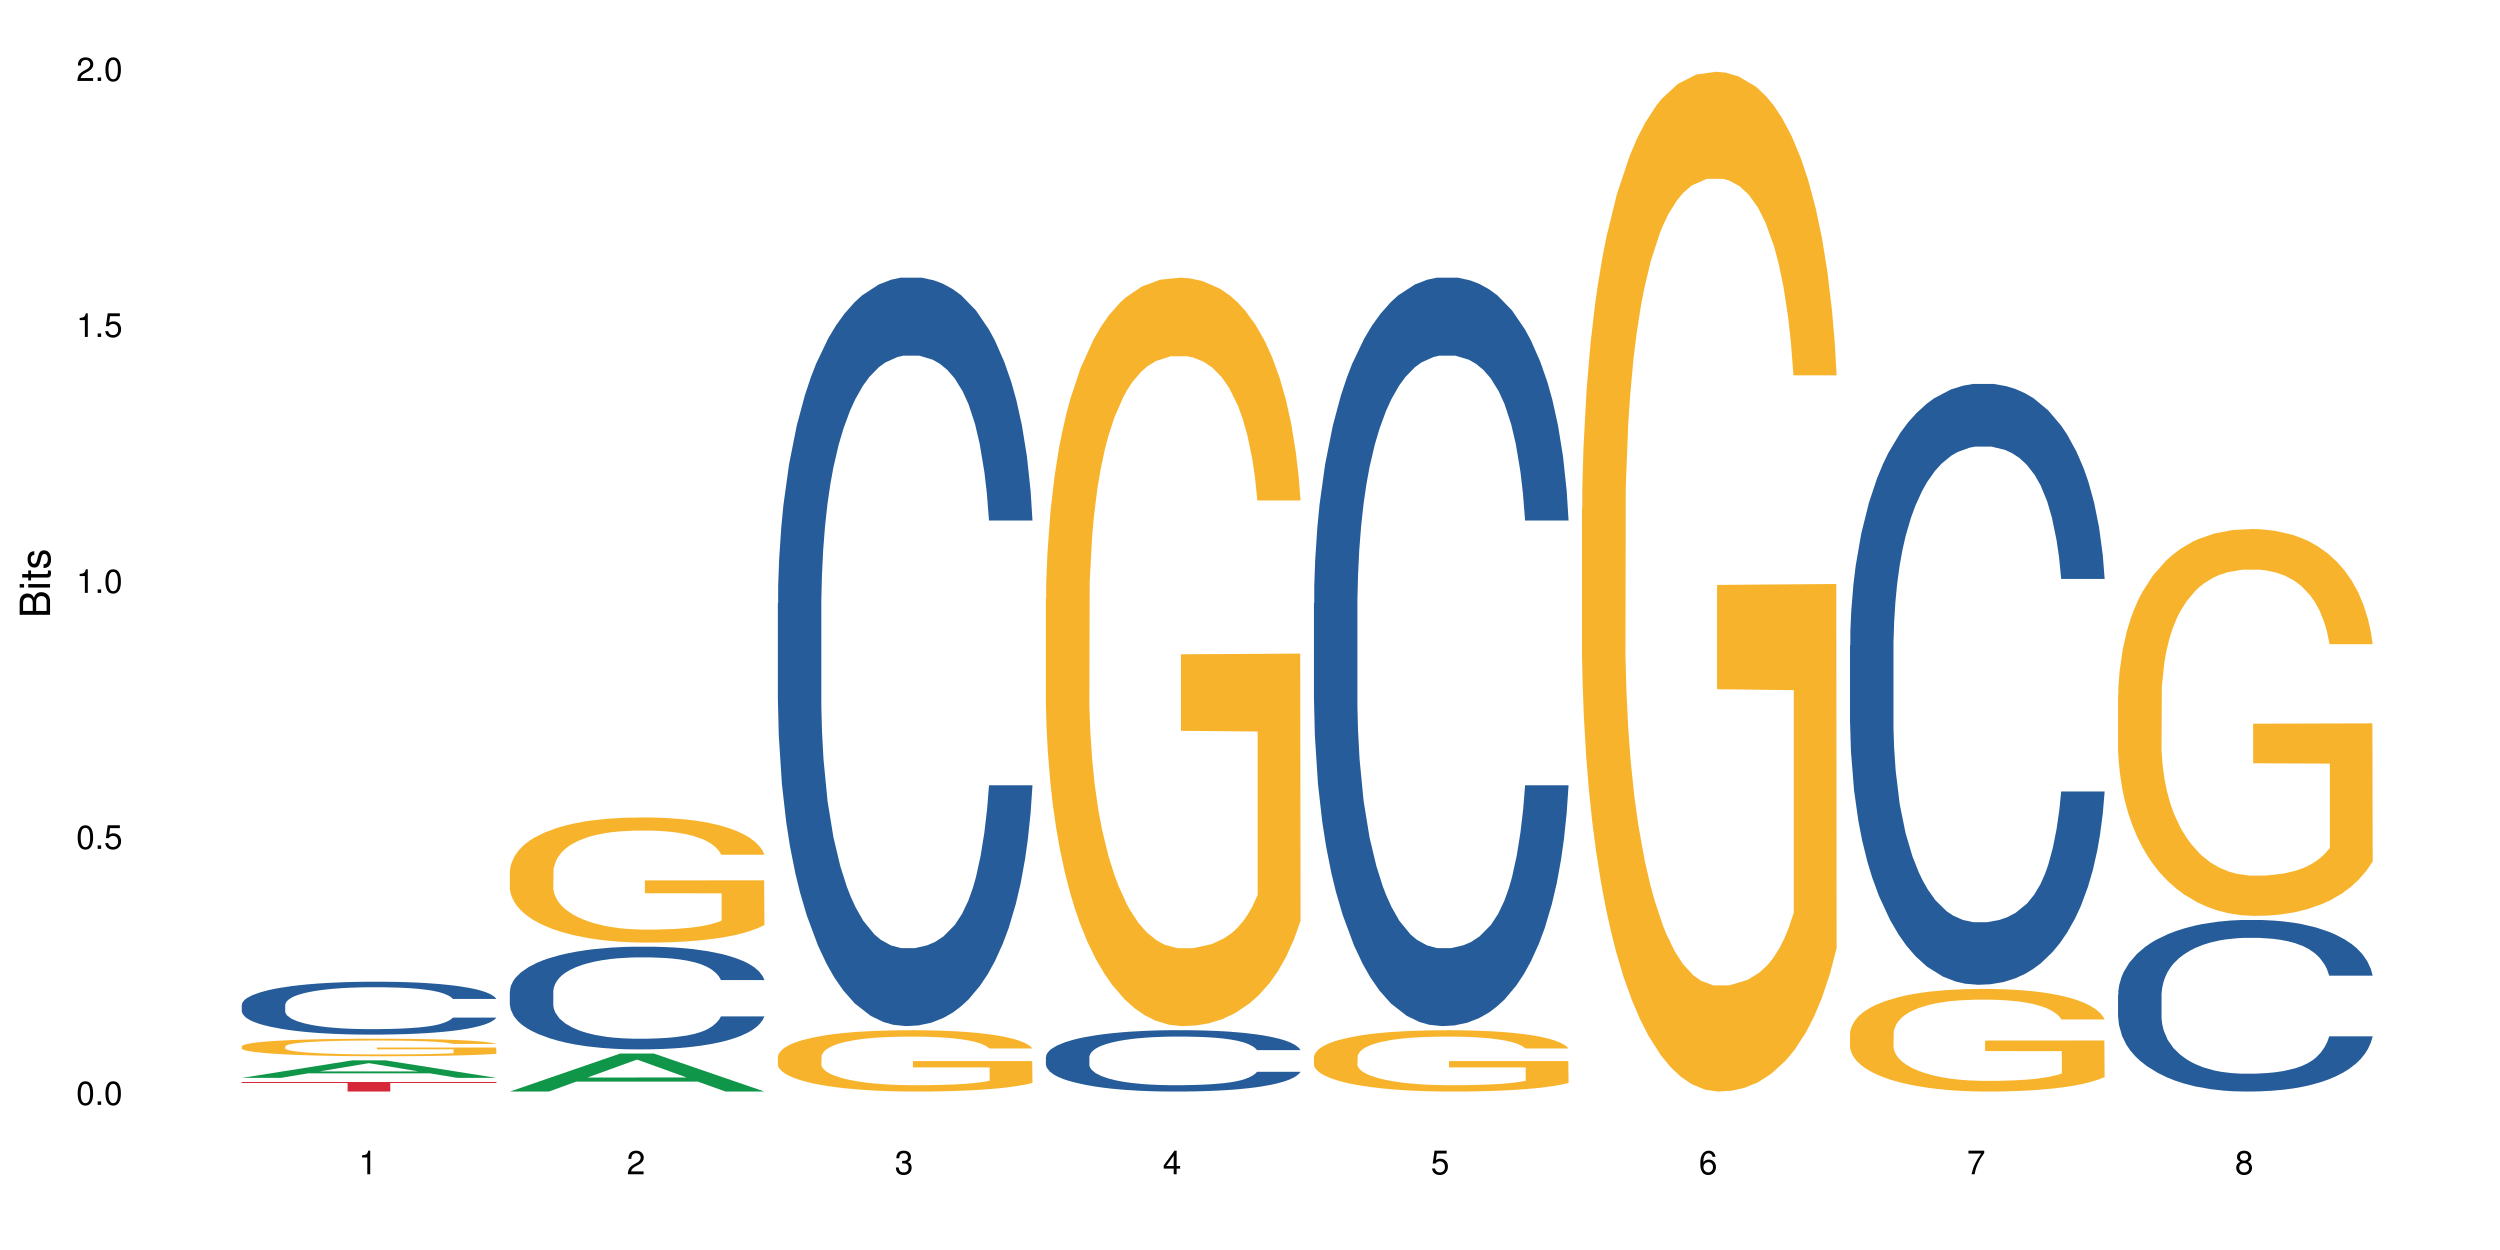 <?xml version="1.0" encoding="UTF-8"?>
<svg xmlns="http://www.w3.org/2000/svg" xmlns:xlink="http://www.w3.org/1999/xlink" width="720pt" height="360pt" viewBox="0 0 720 360" version="1.1">
<defs>
<g>
<symbol overflow="visible" id="glyph0-0">
<path style="stroke:none;" d=""/>
</symbol>
<symbol overflow="visible" id="glyph0-1">
<path style="stroke:none;" d="M 2.641 -6.797 C 2 -6.797 1.422 -6.531 1.078 -6.047 C 0.641 -5.453 0.406 -4.547 0.406 -3.297 C 0.406 -1 1.188 0.219 2.641 0.219 C 4.078 0.219 4.859 -1 4.859 -3.234 C 4.859 -4.562 4.656 -5.438 4.203 -6.047 C 3.844 -6.531 3.281 -6.797 2.641 -6.797 Z M 2.641 -6.047 C 3.547 -6.047 4 -5.125 4 -3.312 C 4 -1.375 3.562 -0.484 2.625 -0.484 C 1.734 -0.484 1.281 -1.422 1.281 -3.281 C 1.281 -5.141 1.734 -6.047 2.641 -6.047 Z M 2.641 -6.047 "/>
</symbol>
<symbol overflow="visible" id="glyph0-2">
<path style="stroke:none;" d="M 1.828 -1 L 0.828 -1 L 0.828 0 L 1.828 0 Z M 1.828 -1 "/>
</symbol>
<symbol overflow="visible" id="glyph0-3">
<path style="stroke:none;" d="M 4.562 -6.797 L 1.062 -6.797 L 0.547 -3.094 L 1.328 -3.094 C 1.719 -3.562 2.047 -3.734 2.578 -3.734 C 3.484 -3.734 4.062 -3.109 4.062 -2.094 C 4.062 -1.125 3.484 -0.531 2.578 -0.531 C 1.828 -0.531 1.375 -0.906 1.188 -1.672 L 0.328 -1.672 C 0.453 -1.109 0.547 -0.844 0.75 -0.594 C 1.125 -0.078 1.828 0.219 2.594 0.219 C 3.969 0.219 4.922 -0.781 4.922 -2.219 C 4.922 -3.562 4.031 -4.484 2.719 -4.484 C 2.25 -4.484 1.859 -4.359 1.469 -4.062 L 1.734 -5.969 L 4.562 -5.969 Z M 4.562 -6.797 "/>
</symbol>
<symbol overflow="visible" id="glyph0-4">
<path style="stroke:none;" d="M 2.484 -4.844 L 2.484 0 L 3.328 0 L 3.328 -6.797 L 2.766 -6.797 C 2.469 -5.75 2.281 -5.609 0.984 -5.453 L 0.984 -4.844 Z M 2.484 -4.844 "/>
</symbol>
<symbol overflow="visible" id="glyph0-5">
<path style="stroke:none;" d="M 4.859 -0.828 L 1.281 -0.828 C 1.359 -1.391 1.672 -1.75 2.5 -2.234 L 3.469 -2.75 C 4.406 -3.266 4.906 -3.969 4.906 -4.812 C 4.906 -5.375 4.672 -5.906 4.266 -6.266 C 3.859 -6.625 3.375 -6.797 2.719 -6.797 C 1.859 -6.797 1.219 -6.5 0.844 -5.922 C 0.609 -5.562 0.5 -5.125 0.484 -4.438 L 1.328 -4.438 C 1.359 -4.906 1.406 -5.188 1.531 -5.406 C 1.75 -5.812 2.188 -6.062 2.703 -6.062 C 3.469 -6.062 4.031 -5.516 4.031 -4.781 C 4.031 -4.25 3.719 -3.797 3.125 -3.438 L 2.234 -2.938 C 0.812 -2.141 0.406 -1.5 0.328 0 L 4.859 0 Z M 4.859 -0.828 "/>
</symbol>
<symbol overflow="visible" id="glyph0-6">
<path style="stroke:none;" d="M 2.125 -3.125 L 2.578 -3.125 C 3.516 -3.125 3.984 -2.703 3.984 -1.891 C 3.984 -1.031 3.469 -0.531 2.578 -0.531 C 1.656 -0.531 1.203 -0.984 1.156 -1.969 L 0.312 -1.969 C 0.344 -1.422 0.438 -1.078 0.609 -0.766 C 0.953 -0.109 1.625 0.219 2.547 0.219 C 3.953 0.219 4.859 -0.609 4.859 -1.906 C 4.859 -2.766 4.516 -3.25 3.703 -3.516 C 4.344 -3.766 4.656 -4.25 4.656 -4.938 C 4.656 -6.109 3.875 -6.797 2.578 -6.797 C 1.203 -6.797 0.484 -6.047 0.453 -4.609 L 1.297 -4.609 C 1.312 -5.016 1.344 -5.25 1.453 -5.453 C 1.641 -5.828 2.062 -6.062 2.594 -6.062 C 3.344 -6.062 3.797 -5.625 3.797 -4.906 C 3.797 -4.422 3.609 -4.141 3.25 -3.984 C 3.016 -3.891 2.719 -3.844 2.125 -3.844 Z M 2.125 -3.125 "/>
</symbol>
<symbol overflow="visible" id="glyph0-7">
<path style="stroke:none;" d="M 3.141 -1.625 L 3.141 0 L 3.984 0 L 3.984 -1.625 L 4.984 -1.625 L 4.984 -2.391 L 3.984 -2.391 L 3.984 -6.797 L 3.359 -6.797 L 0.266 -2.516 L 0.266 -1.625 Z M 3.141 -2.391 L 1 -2.391 L 3.141 -5.359 Z M 3.141 -2.391 "/>
</symbol>
<symbol overflow="visible" id="glyph0-8">
<path style="stroke:none;" d="M 4.781 -5.031 C 4.609 -6.141 3.891 -6.797 2.844 -6.797 C 2.094 -6.797 1.422 -6.438 1.031 -5.828 C 0.609 -5.172 0.406 -4.344 0.406 -3.094 C 0.406 -1.953 0.578 -1.234 0.984 -0.625 C 1.359 -0.078 1.953 0.219 2.703 0.219 C 3.984 0.219 4.922 -0.734 4.922 -2.078 C 4.922 -3.344 4.062 -4.234 2.844 -4.234 C 2.172 -4.234 1.641 -3.969 1.281 -3.469 C 1.281 -5.125 1.828 -6.047 2.797 -6.047 C 3.391 -6.047 3.797 -5.672 3.938 -5.031 Z M 2.734 -3.484 C 3.547 -3.484 4.062 -2.922 4.062 -2 C 4.062 -1.156 3.484 -0.531 2.703 -0.531 C 1.922 -0.531 1.328 -1.188 1.328 -2.047 C 1.328 -2.891 1.906 -3.484 2.734 -3.484 Z M 2.734 -3.484 "/>
</symbol>
<symbol overflow="visible" id="glyph0-9">
<path style="stroke:none;" d="M 4.984 -6.797 L 0.438 -6.797 L 0.438 -5.969 L 4.109 -5.969 C 2.5 -3.656 1.828 -2.234 1.328 0 L 2.219 0 C 2.594 -2.172 3.453 -4.047 4.984 -6.094 Z M 4.984 -6.797 "/>
</symbol>
<symbol overflow="visible" id="glyph0-10">
<path style="stroke:none;" d="M 3.75 -3.578 C 4.453 -4 4.688 -4.344 4.688 -4.984 C 4.688 -6.047 3.844 -6.797 2.641 -6.797 C 1.438 -6.797 0.594 -6.047 0.594 -4.984 C 0.594 -4.359 0.828 -4.016 1.516 -3.578 C 0.734 -3.203 0.359 -2.641 0.359 -1.891 C 0.359 -0.641 1.297 0.219 2.641 0.219 C 3.984 0.219 4.922 -0.641 4.922 -1.875 C 4.922 -2.641 4.531 -3.203 3.75 -3.578 Z M 2.641 -6.047 C 3.359 -6.047 3.812 -5.625 3.812 -4.969 C 3.812 -4.344 3.344 -3.922 2.641 -3.922 C 1.922 -3.922 1.453 -4.344 1.453 -4.984 C 1.453 -5.625 1.922 -6.047 2.641 -6.047 Z M 2.641 -3.203 C 3.484 -3.203 4.062 -2.672 4.062 -1.875 C 4.062 -1.062 3.484 -0.531 2.625 -0.531 C 1.797 -0.531 1.219 -1.078 1.219 -1.875 C 1.219 -2.672 1.797 -3.203 2.641 -3.203 Z M 2.641 -3.203 "/>
</symbol>
<symbol overflow="visible" id="glyph1-0">
<path style="stroke:none;" d=""/>
</symbol>
<symbol overflow="visible" id="glyph1-1">
<path style="stroke:none;" d="M 0 -0.953 L 0 -4.891 C 0 -5.719 -0.234 -6.344 -0.734 -6.797 C -1.188 -7.234 -1.812 -7.469 -2.5 -7.469 C -3.547 -7.469 -4.188 -7 -4.625 -5.875 C -4.984 -6.672 -5.641 -7.094 -6.531 -7.094 C -7.156 -7.094 -7.734 -6.859 -8.141 -6.391 C -8.562 -5.938 -8.75 -5.344 -8.75 -4.5 L -8.75 -0.953 Z M -4.984 -2.062 L -7.766 -2.062 L -7.766 -4.219 C -7.766 -4.844 -7.688 -5.203 -7.453 -5.5 C -7.219 -5.812 -6.859 -5.969 -6.375 -5.969 C -5.906 -5.969 -5.531 -5.812 -5.297 -5.5 C -5.062 -5.203 -4.984 -4.844 -4.984 -4.219 Z M -0.984 -2.062 L -4 -2.062 L -4 -4.781 C -4 -5.328 -3.859 -5.688 -3.578 -5.953 C -3.297 -6.219 -2.922 -6.359 -2.484 -6.359 C -2.062 -6.359 -1.688 -6.219 -1.406 -5.953 C -1.109 -5.688 -0.984 -5.328 -0.984 -4.781 Z M -0.984 -2.062 "/>
</symbol>
<symbol overflow="visible" id="glyph1-2">
<path style="stroke:none;" d="M -6.281 -1.797 L -6.281 -0.797 L 0 -0.797 L 0 -1.797 Z M -8.75 -1.797 L -8.75 -0.797 L -7.484 -0.797 L -7.484 -1.797 Z M -8.75 -1.797 "/>
</symbol>
<symbol overflow="visible" id="glyph1-3">
<path style="stroke:none;" d="M -6.281 -3.047 L -6.281 -2.016 L -8.016 -2.016 L -8.016 -1.016 L -6.281 -1.016 L -6.281 -0.172 L -5.469 -0.172 L -5.469 -1.016 L -0.719 -1.016 C -0.078 -1.016 0.281 -1.453 0.281 -2.234 C 0.281 -2.469 0.25 -2.719 0.188 -3.047 L -0.641 -3.047 C -0.609 -2.922 -0.594 -2.766 -0.594 -2.562 C -0.594 -2.141 -0.719 -2.016 -1.156 -2.016 L -5.469 -2.016 L -5.469 -3.047 Z M -6.281 -3.047 "/>
</symbol>
<symbol overflow="visible" id="glyph1-4">
<path style="stroke:none;" d="M -4.531 -5.25 C -5.766 -5.25 -6.469 -4.422 -6.469 -2.969 C -6.469 -1.516 -5.719 -0.562 -4.547 -0.562 C -3.562 -0.562 -3.094 -1.062 -2.734 -2.562 L -2.516 -3.484 C -2.344 -4.188 -2.094 -4.469 -1.625 -4.469 C -1.047 -4.469 -0.641 -3.875 -0.641 -3 C -0.641 -2.453 -0.797 -2 -1.062 -1.75 C -1.25 -1.594 -1.422 -1.531 -1.875 -1.469 L -1.875 -0.406 C -0.422 -0.453 0.281 -1.266 0.281 -2.922 C 0.281 -4.5 -0.5 -5.516 -1.719 -5.516 C -2.656 -5.516 -3.172 -4.984 -3.469 -3.734 L -3.703 -2.766 C -3.891 -1.953 -4.156 -1.609 -4.594 -1.609 C -5.172 -1.609 -5.547 -2.125 -5.547 -2.938 C -5.547 -3.75 -5.203 -4.172 -4.531 -4.203 Z M -4.531 -5.25 "/>
</symbol>
</g>
</defs>
<g id="surface18626">
<rect x="0" y="0" width="720" height="360" style="fill:rgb(100%,100%,100%);fill-opacity:1;stroke:none;"/>
<path style=" stroke:none;fill-rule:nonzero;fill:rgb(6.275%,58.824%,28.235%);fill-opacity:1;" d="M 69.629 310.43 L 69.707 310.426 L 101.441 305.383 L 111.078 305.383 L 142.965 310.434 L 131.762 310.434 L 123.77 309.117 L 88.746 309.117 L 80.91 310.43 L 69.629 310.43 L 92.117 308.57 L 120.559 308.566 L 106.375 306.207 L 106.219 306.203 L 106.062 306.215 L 92.039 308.566 L 92.117 308.57 Z M 69.629 310.43 "/>
<path style=" stroke:none;fill-rule:nonzero;fill:rgb(14.51%,36.078%,60%);fill-opacity:1;" d="M 69.629 289.371 L 69.719 289.355 L 69.719 289.023 L 69.988 288.492 L 70.613 287.824 L 71.238 287.367 L 72.848 286.547 L 75.086 285.754 L 77.41 285.141 L 79.109 284.777 L 80.629 284.5 L 84.117 283.984 L 86.355 283.723 L 88.77 283.484 L 91.719 283.246 L 93.867 283.109 L 98.695 282.887 L 102.273 282.789 L 105.047 282.746 L 111.039 282.746 L 114.613 282.801 L 117.207 282.871 L 120.07 282.984 L 122.484 283.109 L 126.688 283.414 L 130.445 283.805 L 132.145 284.027 L 134.828 284.457 L 136.883 284.875 L 138.316 285.238 L 139.926 285.754 L 141.355 286.379 L 142.43 287.09 L 142.965 287.688 L 130.445 287.688 L 129.82 287.129 L 129.102 286.699 L 127.762 286.129 L 126.422 285.723 L 124.543 285.32 L 122.844 285.059 L 120.516 284.793 L 118.461 284.625 L 116.312 284.5 L 114.258 284.418 L 110.32 284.332 L 105.762 284.332 L 104.062 284.359 L 100.574 284.473 L 98.695 284.57 L 96.012 284.766 L 94.133 284.945 L 91.898 285.223 L 90.379 285.461 L 88.5 285.82 L 87.16 286.141 L 85.637 286.602 L 84.742 286.949 L 83.938 287.34 L 83.223 287.797 L 82.688 288.285 L 82.328 288.801 L 82.148 289.301 L 82.148 291.457 L 82.328 291.957 L 82.777 292.543 L 83.938 293.391 L 85.637 294.129 L 87.605 294.715 L 89.484 295.129 L 90.559 295.324 L 91.988 295.547 L 94.223 295.828 L 97.445 296.105 L 99.32 296.215 L 102.184 296.328 L 105.137 296.383 L 109.07 296.383 L 112.559 296.328 L 114.883 296.258 L 117.297 296.145 L 120.605 295.91 L 122.664 295.688 L 124.453 295.422 L 125.793 295.16 L 126.688 294.938 L 128.031 294.504 L 129.102 294.031 L 129.906 293.543 L 130.445 293.07 L 142.965 293.07 L 142.43 293.629 L 141.625 294.172 L 140.82 294.574 L 139.566 295.062 L 138.137 295.492 L 136.078 295.98 L 134.379 296.301 L 132.145 296.648 L 130.086 296.91 L 127.852 297.148 L 124.543 297.426 L 122.395 297.566 L 120.07 297.691 L 117.297 297.801 L 113.809 297.898 L 110.055 297.957 L 106.566 297.969 L 102.809 297.941 L 100.035 297.887 L 96.371 297.762 L 91.809 297.512 L 88.5 297.246 L 85.906 296.98 L 83.672 296.703 L 81.168 296.328 L 77.945 295.715 L 75.98 295.242 L 74.637 294.852 L 73.117 294.309 L 72.043 293.824 L 70.793 293.043 L 69.898 292.055 L 69.629 291.289 Z M 69.629 289.371 "/>
<path style=" stroke:none;fill-rule:nonzero;fill:rgb(96.863%,70.196%,16.863%);fill-opacity:1;" d="M 69.629 301.312 L 69.719 301.309 L 69.719 301.215 L 70.078 301.008 L 70.973 300.723 L 72.133 300.488 L 73.387 300.301 L 74.191 300.207 L 75.531 300.066 L 76.695 299.965 L 79.645 299.758 L 83.402 299.562 L 85.461 299.48 L 87.785 299.402 L 91.094 299.316 L 92.613 299.281 L 97.266 299.207 L 102.543 299.164 L 108.355 299.148 L 111.039 299.152 L 114.703 299.172 L 119.711 299.223 L 122.574 299.27 L 124.809 299.316 L 127.137 299.375 L 129.996 299.469 L 132.68 299.578 L 134.828 299.688 L 136.973 299.828 L 138.762 299.977 L 140.281 300.137 L 141.625 300.328 L 142.43 300.492 L 142.965 300.652 L 130.535 300.652 L 129.82 300.492 L 129.016 300.367 L 127.672 300.215 L 126.332 300.105 L 124.988 300.016 L 122.484 299.895 L 120.34 299.824 L 117.656 299.758 L 115.062 299.715 L 112.109 299.688 L 110.32 299.68 L 105.582 299.68 L 101.289 299.711 L 98.785 299.75 L 96.996 299.785 L 94.492 299.855 L 92.973 299.91 L 92.078 299.945 L 89.395 300.09 L 87.605 300.219 L 86.621 300.309 L 85.371 300.445 L 84.477 300.57 L 83.492 300.754 L 82.953 300.895 L 82.238 301.207 L 82.148 302.039 L 82.418 302.211 L 82.953 302.402 L 83.672 302.566 L 84.742 302.742 L 85.816 302.879 L 87.695 303.059 L 89.305 303.176 L 90.559 303.254 L 92.973 303.379 L 93.957 303.422 L 96.281 303.504 L 98.695 303.57 L 101.648 303.625 L 103.883 303.652 L 107.461 303.676 L 112.02 303.676 L 117.387 303.648 L 120.785 303.609 L 123.109 303.574 L 124.633 303.543 L 126.508 303.492 L 127.852 303.445 L 129.102 303.395 L 130.625 303.316 L 130.625 302.211 L 108.535 302.207 L 108.535 301.691 L 142.875 301.688 L 142.965 303.492 L 141.086 303.617 L 138.762 303.734 L 136.527 303.828 L 134.199 303.906 L 130.891 303.992 L 128.207 304.051 L 124.094 304.113 L 120.34 304.156 L 116.402 304.184 L 112.914 304.195 L 108.801 304.203 L 105.137 304.191 L 101.199 304.164 L 98.07 304.129 L 95.207 304.082 L 92.344 304.023 L 88.77 303.926 L 86.441 303.848 L 84.027 303.75 L 81.613 303.633 L 79.469 303.508 L 78.035 303.414 L 76.605 303.301 L 75.086 303.164 L 73.652 303.008 L 72.582 302.863 L 71.598 302.703 L 70.883 302.551 L 70.164 302.344 L 69.809 302.176 L 69.629 302.031 Z M 69.629 301.312 "/>
<path style=" stroke:none;fill-rule:nonzero;fill:rgb(83.922%,15.686%,22.353%);fill-opacity:1;" d="M 69.629 311.613 L 142.965 311.613 L 142.965 311.91 L 112.402 311.91 L 112.402 314.371 L 100.105 314.371 L 100.105 311.914 L 99.926 311.91 L 69.629 311.91 Z M 69.629 311.613 "/>
<path style=" stroke:none;fill-rule:nonzero;fill:rgb(6.275%,58.824%,28.235%);fill-opacity:1;" d="M 146.824 314.359 L 146.902 314.352 L 178.637 303.41 L 188.273 303.41 L 220.16 314.371 L 208.957 314.371 L 200.965 311.508 L 165.941 311.508 L 158.109 314.359 L 146.824 314.359 L 169.312 310.324 L 197.754 310.316 L 183.57 305.199 L 183.414 305.191 L 183.258 305.223 L 169.234 310.316 L 169.312 310.324 Z M 146.824 314.359 "/>
<path style=" stroke:none;fill-rule:nonzero;fill:rgb(14.51%,36.078%,60%);fill-opacity:1;" d="M 146.824 285.523 L 146.914 285.496 L 146.914 284.848 L 147.184 283.82 L 147.809 282.52 L 148.434 281.629 L 150.043 280.035 L 152.281 278.492 L 154.605 277.305 L 156.305 276.602 L 157.824 276.059 L 161.312 275.059 L 163.551 274.547 L 165.965 274.086 L 168.914 273.625 L 171.062 273.355 L 175.891 272.922 L 179.469 272.734 L 182.242 272.652 L 188.234 272.652 L 191.812 272.762 L 194.406 272.895 L 197.266 273.113 L 199.68 273.355 L 203.883 273.949 L 207.641 274.707 L 209.34 275.141 L 212.023 275.977 L 214.078 276.789 L 215.512 277.492 L 217.121 278.492 L 218.551 279.711 L 219.625 281.09 L 220.16 282.25 L 207.641 282.25 L 207.016 281.168 L 206.301 280.332 L 204.957 279.223 L 203.617 278.438 L 201.738 277.656 L 200.039 277.141 L 197.715 276.629 L 195.656 276.301 L 193.512 276.059 L 191.453 275.898 L 187.52 275.734 L 182.957 275.734 L 181.258 275.789 L 177.77 276.004 L 175.891 276.195 L 173.207 276.574 L 171.332 276.926 L 169.094 277.465 L 167.574 277.926 L 165.695 278.629 L 164.355 279.25 L 162.836 280.141 L 161.941 280.816 L 161.137 281.574 L 160.418 282.465 L 159.883 283.414 L 159.523 284.414 L 159.348 285.387 L 159.348 289.578 L 159.523 290.551 L 159.973 291.688 L 161.137 293.336 L 162.836 294.77 L 164.801 295.902 L 166.68 296.715 L 167.754 297.094 L 169.184 297.527 L 171.418 298.066 L 174.641 298.605 L 176.516 298.824 L 179.379 299.039 L 182.332 299.148 L 186.266 299.148 L 189.754 299.039 L 192.078 298.906 L 194.492 298.688 L 197.805 298.23 L 199.859 297.797 L 201.648 297.281 L 202.988 296.77 L 203.883 296.336 L 205.227 295.496 L 206.301 294.578 L 207.105 293.633 L 207.641 292.715 L 220.16 292.715 L 219.625 293.793 L 218.82 294.848 L 218.016 295.633 L 216.762 296.578 L 215.332 297.418 L 213.273 298.363 L 211.574 298.984 L 209.34 299.66 L 207.281 300.176 L 205.047 300.637 L 201.738 301.176 L 199.59 301.445 L 197.266 301.688 L 194.492 301.906 L 191.004 302.094 L 187.25 302.203 L 183.762 302.23 L 180.004 302.176 L 177.234 302.066 L 173.566 301.824 L 169.004 301.336 L 165.695 300.824 L 163.102 300.309 L 160.867 299.77 L 158.363 299.039 L 155.145 297.852 L 153.176 296.93 L 151.832 296.176 L 150.312 295.121 L 149.238 294.172 L 147.988 292.66 L 147.094 290.738 L 146.824 289.254 Z M 146.824 285.523 "/>
<path style=" stroke:none;fill-rule:nonzero;fill:rgb(96.863%,70.196%,16.863%);fill-opacity:1;" d="M 146.824 250.863 L 146.914 250.828 L 146.914 250.172 L 147.273 248.691 L 148.168 246.648 L 149.328 244.969 L 150.582 243.652 L 151.387 242.961 L 152.727 241.973 L 153.891 241.25 L 156.844 239.766 L 160.598 238.383 L 162.656 237.793 L 164.98 237.23 L 168.289 236.605 L 169.809 236.375 L 174.461 235.848 L 179.738 235.52 L 185.551 235.422 L 188.234 235.453 L 191.898 235.586 L 196.91 235.949 L 199.77 236.277 L 202.008 236.605 L 204.332 237.035 L 207.195 237.691 L 209.875 238.484 L 212.023 239.273 L 214.168 240.262 L 215.957 241.316 L 217.477 242.469 L 218.82 243.852 L 219.625 245.004 L 220.16 246.156 L 207.73 246.156 L 207.016 245.004 L 206.211 244.113 L 204.867 243.027 L 203.527 242.238 L 202.184 241.609 L 199.68 240.754 L 197.535 240.227 L 194.852 239.766 L 192.258 239.473 L 189.305 239.273 L 187.52 239.207 L 182.777 239.207 L 178.484 239.438 L 175.98 239.703 L 174.191 239.965 L 171.688 240.457 L 170.168 240.855 L 169.273 241.117 L 166.59 242.137 L 164.801 243.059 L 163.816 243.684 L 162.566 244.672 L 161.672 245.562 L 160.688 246.879 L 160.152 247.867 L 159.434 250.105 L 159.348 256.031 L 159.613 257.281 L 160.152 258.633 L 160.867 259.816 L 161.941 261.07 L 163.012 262.023 L 164.891 263.309 L 166.5 264.164 L 167.754 264.723 L 170.168 265.613 L 171.152 265.91 L 173.477 266.5 L 175.891 266.961 L 178.844 267.359 L 181.078 267.555 L 184.656 267.719 L 189.219 267.719 L 194.582 267.523 L 197.98 267.258 L 200.309 266.996 L 201.828 266.766 L 203.707 266.402 L 205.047 266.074 L 206.301 265.711 L 207.82 265.152 L 207.82 257.281 L 185.73 257.25 L 185.73 253.562 L 220.07 253.531 L 220.16 266.402 L 218.285 267.293 L 215.957 268.148 L 213.723 268.805 L 211.398 269.367 L 208.086 269.992 L 205.406 270.387 L 201.289 270.848 L 197.535 271.145 L 193.598 271.34 L 190.113 271.441 L 185.996 271.473 L 182.332 271.406 L 178.395 271.211 L 175.266 270.945 L 172.402 270.617 L 169.543 270.188 L 165.965 269.496 L 163.641 268.938 L 161.223 268.246 L 158.809 267.422 L 156.664 266.535 L 155.23 265.844 L 153.801 265.055 L 152.281 264.066 L 150.852 262.945 L 149.777 261.926 L 148.793 260.773 L 148.078 259.688 L 147.363 258.203 L 147.004 257.02 L 146.824 256 Z M 146.824 250.863 "/>
<path style=" stroke:none;fill-rule:nonzero;fill:rgb(14.51%,36.078%,60%);fill-opacity:1;" d="M 224.02 173.754 L 224.109 173.555 L 224.109 168.828 L 224.379 161.34 L 225.004 151.883 L 225.633 145.379 L 227.242 133.754 L 229.477 122.523 L 231.801 113.852 L 233.5 108.73 L 235.023 104.789 L 238.508 97.5 L 240.746 93.754 L 243.16 90.406 L 246.113 87.055 L 248.258 85.086 L 253.086 81.934 L 256.664 80.555 L 259.438 79.961 L 265.43 79.961 L 269.008 80.75 L 271.602 81.734 L 274.461 83.312 L 276.875 85.086 L 281.082 89.418 L 284.836 94.938 L 286.535 98.09 L 289.219 104.199 L 291.277 110.109 L 292.707 115.23 L 294.316 122.523 L 295.746 131.391 L 296.82 141.438 L 297.355 149.91 L 284.836 149.91 L 284.211 142.031 L 283.496 135.922 L 282.152 127.844 L 280.812 122.129 L 278.934 116.414 L 277.234 112.672 L 274.91 108.926 L 272.852 106.562 L 270.707 104.789 L 268.648 103.605 L 264.715 102.426 L 260.152 102.426 L 258.453 102.82 L 254.965 104.395 L 253.086 105.773 L 250.406 108.531 L 248.527 111.094 L 246.289 115.035 L 244.77 118.383 L 242.891 123.508 L 241.551 128.039 L 240.031 134.543 L 239.137 139.469 L 238.332 144.984 L 237.613 151.488 L 237.078 158.383 L 236.723 165.676 L 236.543 172.77 L 236.543 203.309 L 236.723 210.402 L 237.168 218.68 L 238.332 230.699 L 240.031 241.141 L 241.996 249.418 L 243.875 255.328 L 244.949 258.086 L 246.379 261.238 L 248.617 265.18 L 251.836 269.121 L 253.715 270.695 L 256.574 272.273 L 259.527 273.062 L 263.461 273.062 L 266.949 272.273 L 269.273 271.289 L 271.691 269.711 L 275 266.363 L 277.055 263.211 L 278.844 259.465 L 280.188 255.723 L 281.082 252.57 L 282.422 246.461 L 283.496 239.762 L 284.301 232.863 L 284.836 226.164 L 297.355 226.164 L 296.82 234.047 L 296.016 241.73 L 295.211 247.445 L 293.957 254.344 L 292.527 260.449 L 290.473 267.348 L 288.773 271.879 L 286.535 276.805 L 284.48 280.547 L 282.242 283.898 L 278.934 287.84 L 276.789 289.809 L 274.461 291.582 L 271.691 293.16 L 268.203 294.539 L 264.445 295.328 L 260.957 295.523 L 257.203 295.129 L 254.43 294.34 L 250.762 292.566 L 246.199 289.02 L 242.891 285.277 L 240.297 281.535 L 238.062 277.594 L 235.559 272.273 L 232.34 263.602 L 230.371 256.902 L 229.031 251.387 L 227.508 243.703 L 226.438 236.805 L 225.184 225.77 L 224.289 211.781 L 224.02 200.945 Z M 224.02 173.754 "/>
<path style=" stroke:none;fill-rule:nonzero;fill:rgb(96.863%,70.196%,16.863%);fill-opacity:1;" d="M 224.02 304.27 L 224.109 304.254 L 224.109 303.93 L 224.469 303.207 L 225.363 302.203 L 226.523 301.383 L 227.777 300.738 L 228.582 300.398 L 229.926 299.914 L 231.086 299.559 L 234.039 298.832 L 237.793 298.156 L 239.852 297.863 L 242.176 297.59 L 245.484 297.285 L 247.004 297.172 L 251.656 296.914 L 256.934 296.75 L 262.746 296.703 L 265.43 296.719 L 269.098 296.785 L 274.105 296.961 L 276.965 297.121 L 279.203 297.285 L 281.527 297.492 L 284.391 297.816 L 287.074 298.203 L 289.219 298.59 L 291.367 299.074 L 293.152 299.59 L 294.676 300.156 L 296.016 300.832 L 296.82 301.398 L 297.355 301.965 L 284.926 301.965 L 284.211 301.398 L 283.406 300.961 L 282.062 300.43 L 280.723 300.043 L 279.383 299.738 L 276.875 299.316 L 274.73 299.059 L 272.047 298.832 L 269.453 298.688 L 266.504 298.59 L 264.715 298.559 L 259.973 298.559 L 255.68 298.672 L 253.176 298.801 L 251.387 298.93 L 248.883 299.172 L 247.363 299.367 L 246.469 299.496 L 243.785 299.996 L 241.996 300.445 L 241.016 300.754 L 239.762 301.238 L 238.867 301.672 L 237.883 302.316 L 237.348 302.801 L 236.633 303.898 L 236.543 306.805 L 236.809 307.418 L 237.348 308.078 L 238.062 308.66 L 239.137 309.273 L 240.207 309.738 L 242.086 310.371 L 243.695 310.789 L 244.949 311.062 L 247.363 311.5 L 248.348 311.645 L 250.672 311.934 L 253.086 312.16 L 256.039 312.355 L 258.273 312.449 L 261.852 312.531 L 266.414 312.531 L 271.777 312.434 L 275.176 312.305 L 277.504 312.176 L 279.023 312.062 L 280.902 311.887 L 282.242 311.723 L 283.496 311.547 L 285.016 311.273 L 285.016 307.418 L 262.926 307.402 L 262.926 305.594 L 297.27 305.578 L 297.355 311.887 L 295.48 312.32 L 293.152 312.742 L 290.918 313.062 L 288.594 313.34 L 285.285 313.645 L 282.602 313.84 L 278.488 314.062 L 274.73 314.211 L 270.797 314.305 L 267.309 314.355 L 263.195 314.371 L 259.527 314.34 L 255.59 314.242 L 252.461 314.113 L 249.598 313.949 L 246.738 313.742 L 243.16 313.402 L 240.836 313.129 L 238.422 312.789 L 236.004 312.387 L 233.859 311.949 L 232.43 311.613 L 230.996 311.223 L 229.477 310.742 L 228.047 310.191 L 226.973 309.691 L 225.988 309.125 L 225.273 308.594 L 224.559 307.867 L 224.199 307.289 L 224.02 306.789 Z M 224.02 304.27 "/>
<path style=" stroke:none;fill-rule:nonzero;fill:rgb(14.51%,36.078%,60%);fill-opacity:1;" d="M 301.219 304.391 L 301.305 304.375 L 301.305 303.988 L 301.574 303.371 L 302.199 302.598 L 302.828 302.066 L 304.438 301.113 L 306.672 300.191 L 308.996 299.48 L 310.695 299.062 L 312.219 298.738 L 315.707 298.141 L 317.941 297.832 L 320.355 297.559 L 323.309 297.285 L 325.453 297.121 L 330.285 296.863 L 333.859 296.75 L 336.633 296.703 L 342.625 296.703 L 346.203 296.77 L 348.797 296.848 L 351.656 296.977 L 354.074 297.121 L 358.277 297.477 L 362.031 297.93 L 363.73 298.188 L 366.414 298.691 L 368.473 299.176 L 369.902 299.594 L 371.512 300.191 L 372.945 300.918 L 374.016 301.742 L 374.555 302.438 L 362.031 302.438 L 361.406 301.789 L 360.691 301.289 L 359.348 300.629 L 358.008 300.16 L 356.129 299.691 L 354.43 299.383 L 352.105 299.078 L 350.047 298.883 L 347.902 298.738 L 345.844 298.641 L 341.91 298.543 L 337.348 298.543 L 335.648 298.578 L 332.16 298.707 L 330.285 298.82 L 327.602 299.043 L 325.723 299.254 L 323.484 299.578 L 321.965 299.852 L 320.086 300.273 L 318.746 300.645 L 317.227 301.176 L 316.332 301.582 L 315.527 302.031 L 314.812 302.566 L 314.273 303.129 L 313.918 303.727 L 313.738 304.309 L 313.738 306.812 L 313.918 307.395 L 314.363 308.074 L 315.527 309.059 L 317.227 309.914 L 319.195 310.59 L 321.07 311.074 L 322.145 311.301 L 323.574 311.562 L 325.812 311.883 L 329.031 312.207 L 330.91 312.336 L 333.77 312.465 L 336.723 312.531 L 340.656 312.531 L 344.145 312.465 L 346.473 312.383 L 348.887 312.254 L 352.195 311.98 L 354.25 311.723 L 356.039 311.414 L 357.383 311.109 L 358.277 310.852 L 359.617 310.348 L 360.691 309.801 L 361.496 309.234 L 362.031 308.688 L 374.555 308.688 L 374.016 309.332 L 373.211 309.961 L 372.406 310.43 L 371.156 310.996 L 369.723 311.496 L 367.668 312.062 L 365.969 312.434 L 363.73 312.836 L 361.676 313.145 L 359.438 313.418 L 356.129 313.742 L 353.984 313.902 L 351.656 314.047 L 348.887 314.176 L 345.398 314.289 L 341.641 314.355 L 338.152 314.371 L 334.398 314.34 L 331.625 314.273 L 327.957 314.129 L 323.398 313.836 L 320.086 313.531 L 317.496 313.223 L 315.258 312.902 L 312.754 312.465 L 309.535 311.754 L 307.566 311.207 L 306.227 310.754 L 304.707 310.125 L 303.633 309.559 L 302.379 308.652 L 301.484 307.508 L 301.219 306.617 Z M 301.219 304.391 "/>
<path style=" stroke:none;fill-rule:nonzero;fill:rgb(96.863%,70.196%,16.863%);fill-opacity:1;" d="M 301.219 172.289 L 301.305 172.094 L 301.305 168.156 L 301.664 159.297 L 302.559 147.09 L 303.723 137.051 L 304.973 129.176 L 305.777 125.043 L 307.121 119.137 L 308.281 114.805 L 311.234 105.945 L 314.988 97.68 L 317.047 94.137 L 319.371 90.789 L 322.68 87.047 L 324.203 85.672 L 328.852 82.52 L 334.129 80.551 L 339.941 79.961 L 342.625 80.16 L 346.293 80.945 L 351.301 83.113 L 354.164 85.082 L 356.398 87.047 L 358.723 89.609 L 361.586 93.547 L 364.27 98.27 L 366.414 102.996 L 368.562 108.898 L 370.352 115.199 L 371.871 122.09 L 373.211 130.359 L 374.016 137.246 L 374.555 144.137 L 362.121 144.137 L 361.406 137.246 L 360.602 131.934 L 359.262 125.438 L 357.918 120.711 L 356.578 116.973 L 354.074 111.852 L 351.926 108.703 L 349.242 105.945 L 346.648 104.176 L 343.699 102.996 L 341.91 102.602 L 337.168 102.602 L 332.875 103.98 L 330.371 105.555 L 328.586 107.129 L 326.078 110.082 L 324.559 112.445 L 323.664 114.02 L 320.98 120.121 L 319.195 125.633 L 318.211 129.375 L 316.957 135.281 L 316.062 140.594 L 315.078 148.469 L 314.543 154.375 L 313.828 167.762 L 313.738 203.195 L 314.008 210.676 L 314.543 218.75 L 315.258 225.836 L 316.332 233.316 L 317.406 239.023 L 319.281 246.703 L 320.895 251.82 L 322.145 255.168 L 324.559 260.484 L 325.543 262.254 L 327.867 265.797 L 330.285 268.555 L 333.234 270.918 L 335.469 272.098 L 339.047 273.082 L 343.609 273.082 L 348.977 271.898 L 352.375 270.324 L 354.699 268.75 L 356.219 267.371 L 358.098 265.207 L 359.438 263.238 L 360.691 261.074 L 362.211 257.727 L 362.211 210.676 L 340.121 210.48 L 340.121 188.434 L 374.465 188.234 L 374.555 265.207 L 372.676 270.523 L 370.352 275.641 L 368.113 279.578 L 365.789 282.926 L 362.48 286.664 L 359.797 289.027 L 355.684 291.785 L 351.926 293.555 L 347.992 294.734 L 344.504 295.328 L 340.391 295.523 L 336.723 295.129 L 332.789 293.949 L 329.656 292.375 L 326.797 290.406 L 323.934 287.848 L 320.355 283.711 L 318.031 280.367 L 315.617 276.23 L 313.203 271.309 L 311.055 265.996 L 309.625 261.859 L 308.191 257.137 L 306.672 251.23 L 305.242 244.535 L 304.168 238.434 L 303.184 231.543 L 302.469 225.047 L 301.754 216.188 L 301.395 209.102 L 301.219 203 Z M 301.219 172.289 "/>
<path style=" stroke:none;fill-rule:nonzero;fill:rgb(14.51%,36.078%,60%);fill-opacity:1;" d="M 378.414 173.754 L 378.504 173.555 L 378.504 168.828 L 378.77 161.34 L 379.398 151.883 L 380.023 145.379 L 381.633 133.754 L 383.867 122.523 L 386.195 113.852 L 387.895 108.73 L 389.414 104.789 L 392.902 97.5 L 395.137 93.754 L 397.551 90.406 L 400.504 87.055 L 402.648 85.086 L 407.48 81.934 L 411.055 80.555 L 413.828 79.961 L 419.82 79.961 L 423.398 80.75 L 425.992 81.734 L 428.855 83.312 L 431.27 85.086 L 435.473 89.418 L 439.227 94.938 L 440.926 98.09 L 443.609 104.199 L 445.668 110.109 L 447.098 115.23 L 448.707 122.523 L 450.141 131.391 L 451.211 141.438 L 451.75 149.91 L 439.227 149.91 L 438.602 142.031 L 437.887 135.922 L 436.547 127.844 L 435.203 122.129 L 433.324 116.414 L 431.625 112.672 L 429.301 108.926 L 427.246 106.562 L 425.098 104.789 L 423.039 103.605 L 419.105 102.426 L 414.543 102.426 L 412.844 102.82 L 409.355 104.395 L 407.48 105.773 L 404.797 108.531 L 402.918 111.094 L 400.684 115.035 L 399.16 118.383 L 397.285 123.508 L 395.941 128.039 L 394.422 134.543 L 393.527 139.469 L 392.723 144.984 L 392.008 151.488 L 391.469 158.383 L 391.113 165.676 L 390.934 172.77 L 390.934 203.309 L 391.113 210.402 L 391.559 218.68 L 392.723 230.699 L 394.422 241.141 L 396.391 249.418 L 398.266 255.328 L 399.34 258.086 L 400.773 261.238 L 403.008 265.18 L 406.227 269.121 L 408.105 270.695 L 410.969 272.273 L 413.918 273.062 L 417.855 273.062 L 421.34 272.273 L 423.668 271.289 L 426.082 269.711 L 429.391 266.363 L 431.449 263.211 L 433.234 259.465 L 434.578 255.723 L 435.473 252.57 L 436.812 246.461 L 437.887 239.762 L 438.691 232.863 L 439.227 226.164 L 451.75 226.164 L 451.211 234.047 L 450.406 241.73 L 449.602 247.445 L 448.352 254.344 L 446.918 260.449 L 444.863 267.348 L 443.164 271.879 L 440.926 276.805 L 438.871 280.547 L 436.637 283.898 L 433.324 287.84 L 431.18 289.809 L 428.855 291.582 L 426.082 293.16 L 422.594 294.539 L 418.836 295.328 L 415.348 295.523 L 411.594 295.129 L 408.82 294.34 L 405.152 292.566 L 400.594 289.02 L 397.285 285.277 L 394.691 281.535 L 392.453 277.594 L 389.949 272.273 L 386.73 263.602 L 384.762 256.902 L 383.422 251.387 L 381.902 243.703 L 380.828 236.805 L 379.574 225.77 L 378.68 211.781 L 378.414 200.945 Z M 378.414 173.754 "/>
<path style=" stroke:none;fill-rule:nonzero;fill:rgb(96.863%,70.196%,16.863%);fill-opacity:1;" d="M 378.414 304.27 L 378.504 304.254 L 378.504 303.93 L 378.859 303.207 L 379.754 302.203 L 380.918 301.383 L 382.168 300.738 L 382.973 300.398 L 384.316 299.914 L 385.477 299.559 L 388.43 298.832 L 392.188 298.156 L 394.242 297.863 L 396.566 297.59 L 399.879 297.285 L 401.398 297.172 L 406.047 296.914 L 411.324 296.75 L 417.137 296.703 L 419.82 296.719 L 423.488 296.785 L 428.496 296.961 L 431.359 297.121 L 433.594 297.285 L 435.918 297.492 L 438.781 297.816 L 441.465 298.203 L 443.609 298.59 L 445.758 299.074 L 447.547 299.59 L 449.066 300.156 L 450.406 300.832 L 451.211 301.398 L 451.75 301.965 L 439.316 301.965 L 438.602 301.398 L 437.797 300.961 L 436.457 300.43 L 435.113 300.043 L 433.773 299.738 L 431.27 299.316 L 429.121 299.059 L 426.438 298.832 L 423.848 298.688 L 420.895 298.59 L 419.105 298.559 L 414.367 298.559 L 410.074 298.672 L 407.57 298.801 L 405.781 298.93 L 403.277 299.172 L 401.754 299.367 L 400.859 299.496 L 398.18 299.996 L 396.391 300.445 L 395.406 300.754 L 394.152 301.238 L 393.258 301.672 L 392.277 302.316 L 391.738 302.801 L 391.023 303.898 L 390.934 306.805 L 391.203 307.418 L 391.738 308.078 L 392.453 308.66 L 393.527 309.273 L 394.602 309.738 L 396.48 310.371 L 398.09 310.789 L 399.34 311.062 L 401.754 311.5 L 402.738 311.645 L 405.066 311.934 L 407.48 312.16 L 410.43 312.355 L 412.668 312.449 L 416.242 312.531 L 420.805 312.531 L 426.172 312.434 L 429.57 312.305 L 431.895 312.176 L 433.414 312.062 L 435.293 311.887 L 436.637 311.723 L 437.887 311.547 L 439.406 311.273 L 439.406 307.418 L 417.316 307.402 L 417.316 305.594 L 451.66 305.578 L 451.75 311.887 L 449.871 312.32 L 447.547 312.742 L 445.309 313.062 L 442.984 313.34 L 439.676 313.645 L 436.992 313.84 L 432.879 314.062 L 429.121 314.211 L 425.188 314.305 L 421.699 314.355 L 417.586 314.371 L 413.918 314.34 L 409.984 314.242 L 406.852 314.113 L 403.992 313.949 L 401.129 313.742 L 397.551 313.402 L 395.227 313.129 L 392.812 312.789 L 390.398 312.387 L 388.25 311.949 L 386.82 311.613 L 385.391 311.223 L 383.867 310.742 L 382.438 310.191 L 381.363 309.691 L 380.379 309.125 L 379.664 308.594 L 378.949 307.867 L 378.594 307.289 L 378.414 306.789 Z M 378.414 304.27 "/>
<path style=" stroke:none;fill-rule:nonzero;fill:rgb(96.863%,70.196%,16.863%);fill-opacity:1;" d="M 455.609 146.461 L 455.699 146.191 L 455.699 140.828 L 456.055 128.758 L 456.949 112.129 L 458.113 98.449 L 459.367 87.719 L 460.172 82.086 L 461.512 74.039 L 462.676 68.141 L 465.625 56.07 L 469.383 44.805 L 471.438 39.977 L 473.766 35.414 L 477.074 30.32 L 478.594 28.441 L 483.246 24.148 L 488.52 21.469 L 494.336 20.664 L 497.016 20.93 L 500.684 22.004 L 505.691 24.953 L 508.555 27.637 L 510.789 30.32 L 513.117 33.805 L 515.977 39.172 L 518.66 45.609 L 520.805 52.047 L 522.953 60.094 L 524.742 68.676 L 526.262 78.062 L 527.605 89.328 L 528.41 98.715 L 528.945 108.105 L 516.516 108.105 L 515.797 98.715 L 514.992 91.477 L 513.652 82.625 L 512.309 76.188 L 510.969 71.09 L 508.465 64.117 L 506.316 59.824 L 503.637 56.07 L 501.043 53.656 L 498.09 52.047 L 496.301 51.508 L 491.562 51.508 L 487.27 53.387 L 484.766 55.531 L 482.977 57.68 L 480.473 61.703 L 478.953 64.922 L 478.059 67.066 L 475.375 75.383 L 473.586 82.891 L 472.602 87.988 L 471.348 96.035 L 470.457 103.277 L 469.473 114.004 L 468.934 122.051 L 468.219 140.293 L 468.129 188.574 L 468.398 198.766 L 468.934 209.762 L 469.648 219.418 L 470.723 229.609 L 471.797 237.391 L 473.676 247.852 L 475.285 254.824 L 476.535 259.383 L 478.953 266.625 L 479.934 269.039 L 482.262 273.867 L 484.676 277.625 L 487.625 280.844 L 489.863 282.453 L 493.441 283.793 L 498 283.793 L 503.367 282.184 L 506.766 280.039 L 509.09 277.891 L 510.609 276.016 L 512.488 273.062 L 513.832 270.383 L 515.082 267.43 L 516.602 262.871 L 516.602 198.766 L 494.512 198.496 L 494.512 168.457 L 528.855 168.188 L 528.945 273.062 L 527.066 280.305 L 524.742 287.281 L 522.508 292.645 L 520.18 297.203 L 516.871 302.301 L 514.188 305.52 L 510.074 309.273 L 506.316 311.688 L 502.383 313.297 L 498.895 314.102 L 494.781 314.371 L 491.113 313.836 L 487.18 312.227 L 484.051 310.078 L 481.188 307.398 L 478.324 303.91 L 474.746 298.277 L 472.422 293.719 L 470.008 288.086 L 467.594 281.379 L 465.445 274.137 L 464.016 268.504 L 462.586 262.066 L 461.066 254.02 L 459.633 244.898 L 458.559 236.586 L 457.578 227.195 L 456.859 218.344 L 456.145 206.277 L 455.789 196.621 L 455.609 188.305 Z M 455.609 146.461 "/>
<path style=" stroke:none;fill-rule:nonzero;fill:rgb(14.51%,36.078%,60%);fill-opacity:1;" d="M 532.805 185.871 L 532.895 185.715 L 532.895 181.918 L 533.164 175.906 L 533.789 168.316 L 534.414 163.094 L 536.023 153.762 L 538.262 144.746 L 540.586 137.785 L 542.285 133.672 L 543.805 130.512 L 547.293 124.656 L 549.527 121.652 L 551.945 118.965 L 554.895 116.273 L 557.043 114.691 L 561.871 112.16 L 565.449 111.055 L 568.223 110.578 L 574.215 110.578 L 577.789 111.211 L 580.383 112.004 L 583.246 113.27 L 585.66 114.691 L 589.863 118.172 L 593.621 122.602 L 595.32 125.133 L 598.004 130.035 L 600.059 134.781 L 601.492 138.895 L 603.102 144.746 L 604.531 151.863 L 605.605 159.93 L 606.141 166.734 L 593.621 166.734 L 592.996 160.406 L 592.277 155.504 L 590.938 149.016 L 589.598 144.43 L 587.719 139.844 L 586.02 136.836 L 583.691 133.832 L 581.637 131.934 L 579.488 130.512 L 577.434 129.562 L 573.496 128.613 L 568.938 128.613 L 567.238 128.93 L 563.75 130.195 L 561.871 131.301 L 559.188 133.516 L 557.309 135.57 L 555.074 138.734 L 553.555 141.426 L 551.676 145.535 L 550.336 149.176 L 548.812 154.395 L 547.918 158.348 L 547.113 162.777 L 546.398 168 L 545.863 173.535 L 545.504 179.387 L 545.324 185.082 L 545.324 209.598 L 545.504 215.293 L 545.953 221.938 L 547.113 231.586 L 548.812 239.969 L 550.781 246.613 L 552.66 251.355 L 553.734 253.57 L 555.164 256.102 L 557.398 259.266 L 560.617 262.43 L 562.496 263.695 L 565.359 264.961 L 568.309 265.594 L 572.246 265.594 L 575.734 264.961 L 578.059 264.168 L 580.473 262.902 L 583.781 260.215 L 585.84 257.684 L 587.629 254.68 L 588.969 251.672 L 589.863 249.145 L 591.207 244.238 L 592.277 238.859 L 593.082 233.324 L 593.621 227.945 L 606.141 227.945 L 605.605 234.273 L 604.801 240.441 L 603.996 245.031 L 602.742 250.566 L 601.312 255.469 L 599.254 261.008 L 597.555 264.645 L 595.32 268.598 L 593.262 271.605 L 591.027 274.293 L 587.719 277.457 L 585.57 279.039 L 583.246 280.461 L 580.473 281.727 L 576.984 282.836 L 573.23 283.469 L 569.742 283.625 L 565.984 283.309 L 563.211 282.676 L 559.547 281.254 L 554.984 278.406 L 551.676 275.398 L 549.082 272.395 L 546.848 269.23 L 544.344 264.961 L 541.121 258 L 539.156 252.621 L 537.812 248.195 L 536.293 242.023 L 535.219 236.488 L 533.969 227.629 L 533.074 216.398 L 532.805 207.699 Z M 532.805 185.871 "/>
<path style=" stroke:none;fill-rule:nonzero;fill:rgb(96.863%,70.196%,16.863%);fill-opacity:1;" d="M 532.805 297.469 L 532.895 297.441 L 532.895 296.902 L 533.254 295.688 L 534.145 294.012 L 535.309 292.637 L 536.562 291.555 L 537.367 290.988 L 538.707 290.18 L 539.871 289.582 L 542.82 288.367 L 546.578 287.234 L 548.637 286.75 L 550.961 286.289 L 554.27 285.777 L 555.789 285.586 L 560.441 285.156 L 565.715 284.887 L 571.531 284.805 L 574.215 284.832 L 577.879 284.941 L 582.887 285.238 L 585.75 285.508 L 587.984 285.777 L 590.312 286.129 L 593.172 286.668 L 595.855 287.316 L 598.004 287.965 L 600.148 288.773 L 601.938 289.637 L 603.457 290.582 L 604.801 291.719 L 605.605 292.66 L 606.141 293.605 L 593.711 293.605 L 592.996 292.66 L 592.188 291.934 L 590.848 291.043 L 589.508 290.395 L 588.164 289.879 L 585.66 289.18 L 583.516 288.746 L 580.832 288.367 L 578.238 288.125 L 575.285 287.965 L 573.496 287.91 L 568.758 287.91 L 564.465 288.098 L 561.961 288.316 L 560.172 288.531 L 557.668 288.938 L 556.148 289.262 L 555.254 289.477 L 552.57 290.312 L 550.781 291.07 L 549.797 291.582 L 548.547 292.391 L 547.652 293.121 L 546.668 294.199 L 546.129 295.012 L 545.414 296.848 L 545.324 301.707 L 545.594 302.734 L 546.129 303.84 L 546.848 304.812 L 547.918 305.84 L 548.992 306.621 L 550.871 307.676 L 552.48 308.375 L 553.734 308.836 L 556.148 309.566 L 557.133 309.809 L 559.457 310.293 L 561.871 310.672 L 564.824 310.996 L 567.059 311.156 L 570.637 311.293 L 575.195 311.293 L 580.562 311.129 L 583.961 310.914 L 586.285 310.699 L 587.809 310.508 L 589.684 310.211 L 591.027 309.941 L 592.277 309.645 L 593.801 309.188 L 593.801 302.734 L 571.707 302.707 L 571.707 299.684 L 606.051 299.656 L 606.141 310.211 L 604.262 310.941 L 601.938 311.645 L 599.703 312.184 L 597.375 312.645 L 594.066 313.156 L 591.383 313.48 L 587.27 313.859 L 583.516 314.102 L 579.578 314.262 L 576.09 314.344 L 571.977 314.371 L 568.309 314.316 L 564.375 314.156 L 561.246 313.938 L 558.383 313.668 L 555.52 313.316 L 551.945 312.75 L 549.617 312.293 L 547.203 311.723 L 544.789 311.051 L 542.645 310.32 L 541.211 309.754 L 539.781 309.105 L 538.262 308.297 L 536.828 307.379 L 535.758 306.539 L 534.773 305.594 L 534.059 304.703 L 533.34 303.488 L 532.984 302.516 L 532.805 301.68 Z M 532.805 297.469 "/>
<path style=" stroke:none;fill-rule:nonzero;fill:rgb(14.51%,36.078%,60%);fill-opacity:1;" d="M 610 286.457 L 610.09 286.414 L 610.09 285.328 L 610.359 283.613 L 610.984 281.445 L 611.609 279.953 L 613.219 277.289 L 615.457 274.715 L 617.781 272.727 L 619.48 271.555 L 621 270.652 L 624.488 268.98 L 626.727 268.121 L 629.141 267.355 L 632.09 266.586 L 634.238 266.133 L 639.066 265.41 L 642.645 265.094 L 645.418 264.961 L 651.41 264.961 L 654.988 265.141 L 657.578 265.367 L 660.441 265.727 L 662.855 266.133 L 667.059 267.129 L 670.816 268.391 L 672.516 269.113 L 675.199 270.516 L 677.254 271.871 L 678.688 273.043 L 680.297 274.715 L 681.727 276.746 L 682.801 279.051 L 683.336 280.992 L 670.816 280.992 L 670.191 279.188 L 669.477 277.785 L 668.133 275.934 L 666.793 274.625 L 664.914 273.316 L 663.215 272.457 L 660.891 271.598 L 658.832 271.059 L 656.688 270.652 L 654.629 270.379 L 650.695 270.109 L 646.133 270.109 L 644.434 270.199 L 640.945 270.559 L 639.066 270.875 L 636.383 271.508 L 634.508 272.098 L 632.27 273 L 630.75 273.766 L 628.871 274.941 L 627.531 275.98 L 626.008 277.469 L 625.117 278.602 L 624.309 279.863 L 623.594 281.355 L 623.059 282.938 L 622.699 284.605 L 622.523 286.234 L 622.523 293.234 L 622.699 294.859 L 623.148 296.758 L 624.309 299.512 L 626.008 301.906 L 627.977 303.801 L 629.855 305.156 L 630.93 305.789 L 632.359 306.512 L 634.594 307.414 L 637.816 308.32 L 639.691 308.68 L 642.555 309.043 L 645.508 309.223 L 649.441 309.223 L 652.93 309.043 L 655.254 308.816 L 657.668 308.453 L 660.977 307.688 L 663.035 306.965 L 664.824 306.105 L 666.164 305.246 L 667.059 304.523 L 668.402 303.125 L 669.477 301.59 L 670.281 300.008 L 670.816 298.473 L 683.336 298.473 L 682.801 300.277 L 681.996 302.039 L 681.191 303.352 L 679.938 304.93 L 678.508 306.332 L 676.449 307.91 L 674.75 308.949 L 672.516 310.078 L 670.457 310.938 L 668.223 311.707 L 664.914 312.609 L 662.766 313.062 L 660.441 313.469 L 657.668 313.828 L 654.18 314.145 L 650.426 314.324 L 646.938 314.371 L 643.18 314.281 L 640.41 314.102 L 636.742 313.691 L 632.18 312.879 L 628.871 312.023 L 626.277 311.164 L 624.043 310.262 L 621.539 309.043 L 618.316 307.055 L 616.352 305.52 L 615.008 304.254 L 613.488 302.492 L 612.414 300.91 L 611.164 298.383 L 610.27 295.176 L 610 292.691 Z M 610 286.457 "/>
<path style=" stroke:none;fill-rule:nonzero;fill:rgb(96.863%,70.196%,16.863%);fill-opacity:1;" d="M 610 200.078 L 610.09 199.977 L 610.09 197.941 L 610.449 193.363 L 611.344 187.055 L 612.504 181.867 L 613.758 177.797 L 614.562 175.66 L 615.902 172.605 L 617.066 170.367 L 620.016 165.789 L 623.773 161.516 L 625.832 159.684 L 628.156 157.953 L 631.465 156.02 L 632.984 155.309 L 637.637 153.68 L 642.914 152.66 L 648.727 152.355 L 651.41 152.457 L 655.074 152.863 L 660.086 153.984 L 662.945 155 L 665.184 156.02 L 667.508 157.344 L 670.367 159.379 L 673.051 161.82 L 675.199 164.262 L 677.344 167.312 L 679.133 170.57 L 680.652 174.133 L 681.996 178.406 L 682.801 181.969 L 683.336 185.527 L 670.906 185.527 L 670.191 181.969 L 669.387 179.219 L 668.043 175.863 L 666.703 173.418 L 665.359 171.484 L 662.855 168.84 L 660.711 167.211 L 658.027 165.789 L 655.434 164.871 L 652.48 164.262 L 650.695 164.059 L 645.953 164.059 L 641.66 164.77 L 639.156 165.586 L 637.367 166.398 L 634.863 167.926 L 633.344 169.145 L 632.449 169.961 L 629.766 173.113 L 627.977 175.965 L 626.992 177.898 L 625.742 180.949 L 624.848 183.695 L 623.863 187.766 L 623.328 190.82 L 622.609 197.738 L 622.523 216.055 L 622.789 219.922 L 623.328 224.094 L 624.043 227.758 L 625.117 231.625 L 626.188 234.574 L 628.066 238.543 L 629.676 241.191 L 630.93 242.922 L 633.344 245.668 L 634.328 246.582 L 636.652 248.414 L 639.066 249.84 L 642.02 251.062 L 644.254 251.672 L 647.832 252.18 L 652.395 252.18 L 657.758 251.57 L 661.156 250.754 L 663.484 249.941 L 665.004 249.23 L 666.883 248.109 L 668.223 247.094 L 669.477 245.973 L 670.996 244.242 L 670.996 219.922 L 648.906 219.82 L 648.906 208.426 L 683.246 208.324 L 683.336 248.109 L 681.457 250.855 L 679.133 253.504 L 676.898 255.539 L 674.574 257.27 L 671.262 259.203 L 668.582 260.422 L 664.465 261.848 L 660.711 262.762 L 656.773 263.375 L 653.285 263.68 L 649.172 263.781 L 645.508 263.578 L 641.57 262.965 L 638.441 262.152 L 635.578 261.133 L 632.719 259.812 L 629.141 257.676 L 626.816 255.945 L 624.398 253.809 L 621.984 251.266 L 619.84 248.516 L 618.406 246.379 L 616.977 243.938 L 615.457 240.887 L 614.027 237.426 L 612.953 234.27 L 611.969 230.711 L 611.254 227.352 L 610.539 222.773 L 610.18 219.109 L 610 215.953 Z M 610 200.078 "/>
<g style="fill:rgb(0%,0%,0%);fill-opacity:1;">
  <use xlink:href="#glyph0-1" x="21.957" y="318.198"/>
  <use xlink:href="#glyph0-2" x="27.291" y="318.198"/>
  <use xlink:href="#glyph0-1" x="29.958" y="318.198"/>
</g>
<g style="fill:rgb(0%,0%,0%);fill-opacity:1;">
  <use xlink:href="#glyph0-1" x="21.957" y="244.476"/>
  <use xlink:href="#glyph0-2" x="27.291" y="244.476"/>
  <use xlink:href="#glyph0-3" x="29.958" y="244.476"/>
</g>
<g style="fill:rgb(0%,0%,0%);fill-opacity:1;">
  <use xlink:href="#glyph0-4" x="21.957" y="170.753"/>
  <use xlink:href="#glyph0-2" x="27.291" y="170.753"/>
  <use xlink:href="#glyph0-1" x="29.958" y="170.753"/>
</g>
<g style="fill:rgb(0%,0%,0%);fill-opacity:1;">
  <use xlink:href="#glyph0-4" x="21.957" y="97.034"/>
  <use xlink:href="#glyph0-2" x="27.291" y="97.034"/>
  <use xlink:href="#glyph0-3" x="29.958" y="97.034"/>
</g>
<g style="fill:rgb(0%,0%,0%);fill-opacity:1;">
  <use xlink:href="#glyph0-5" x="21.957" y="23.312"/>
  <use xlink:href="#glyph0-2" x="27.291" y="23.312"/>
  <use xlink:href="#glyph0-1" x="29.958" y="23.312"/>
</g>
<g style="fill:rgb(0%,0%,0%);fill-opacity:1;">
  <use xlink:href="#glyph0-4" x="103.297" y="338.19"/>
</g>
<g style="fill:rgb(0%,0%,0%);fill-opacity:1;">
  <use xlink:href="#glyph0-5" x="180.492" y="338.19"/>
</g>
<g style="fill:rgb(0%,0%,0%);fill-opacity:1;">
  <use xlink:href="#glyph0-6" x="257.688" y="338.19"/>
</g>
<g style="fill:rgb(0%,0%,0%);fill-opacity:1;">
  <use xlink:href="#glyph0-7" x="334.887" y="338.19"/>
</g>
<g style="fill:rgb(0%,0%,0%);fill-opacity:1;">
  <use xlink:href="#glyph0-3" x="412.082" y="338.19"/>
</g>
<g style="fill:rgb(0%,0%,0%);fill-opacity:1;">
  <use xlink:href="#glyph0-8" x="489.277" y="338.19"/>
</g>
<g style="fill:rgb(0%,0%,0%);fill-opacity:1;">
  <use xlink:href="#glyph0-9" x="566.473" y="338.19"/>
</g>
<g style="fill:rgb(0%,0%,0%);fill-opacity:1;">
  <use xlink:href="#glyph0-10" x="643.668" y="338.19"/>
</g>
<g style="fill:rgb(0%,0%,0%);fill-opacity:1;">
  <use xlink:href="#glyph1-1" x="14.412" y="178.016"/>
  <use xlink:href="#glyph1-2" x="14.412" y="170.012"/>
  <use xlink:href="#glyph1-3" x="14.412" y="167.348"/>
  <use xlink:href="#glyph1-4" x="14.412" y="164.012"/>
</g>
</g>
</svg>
